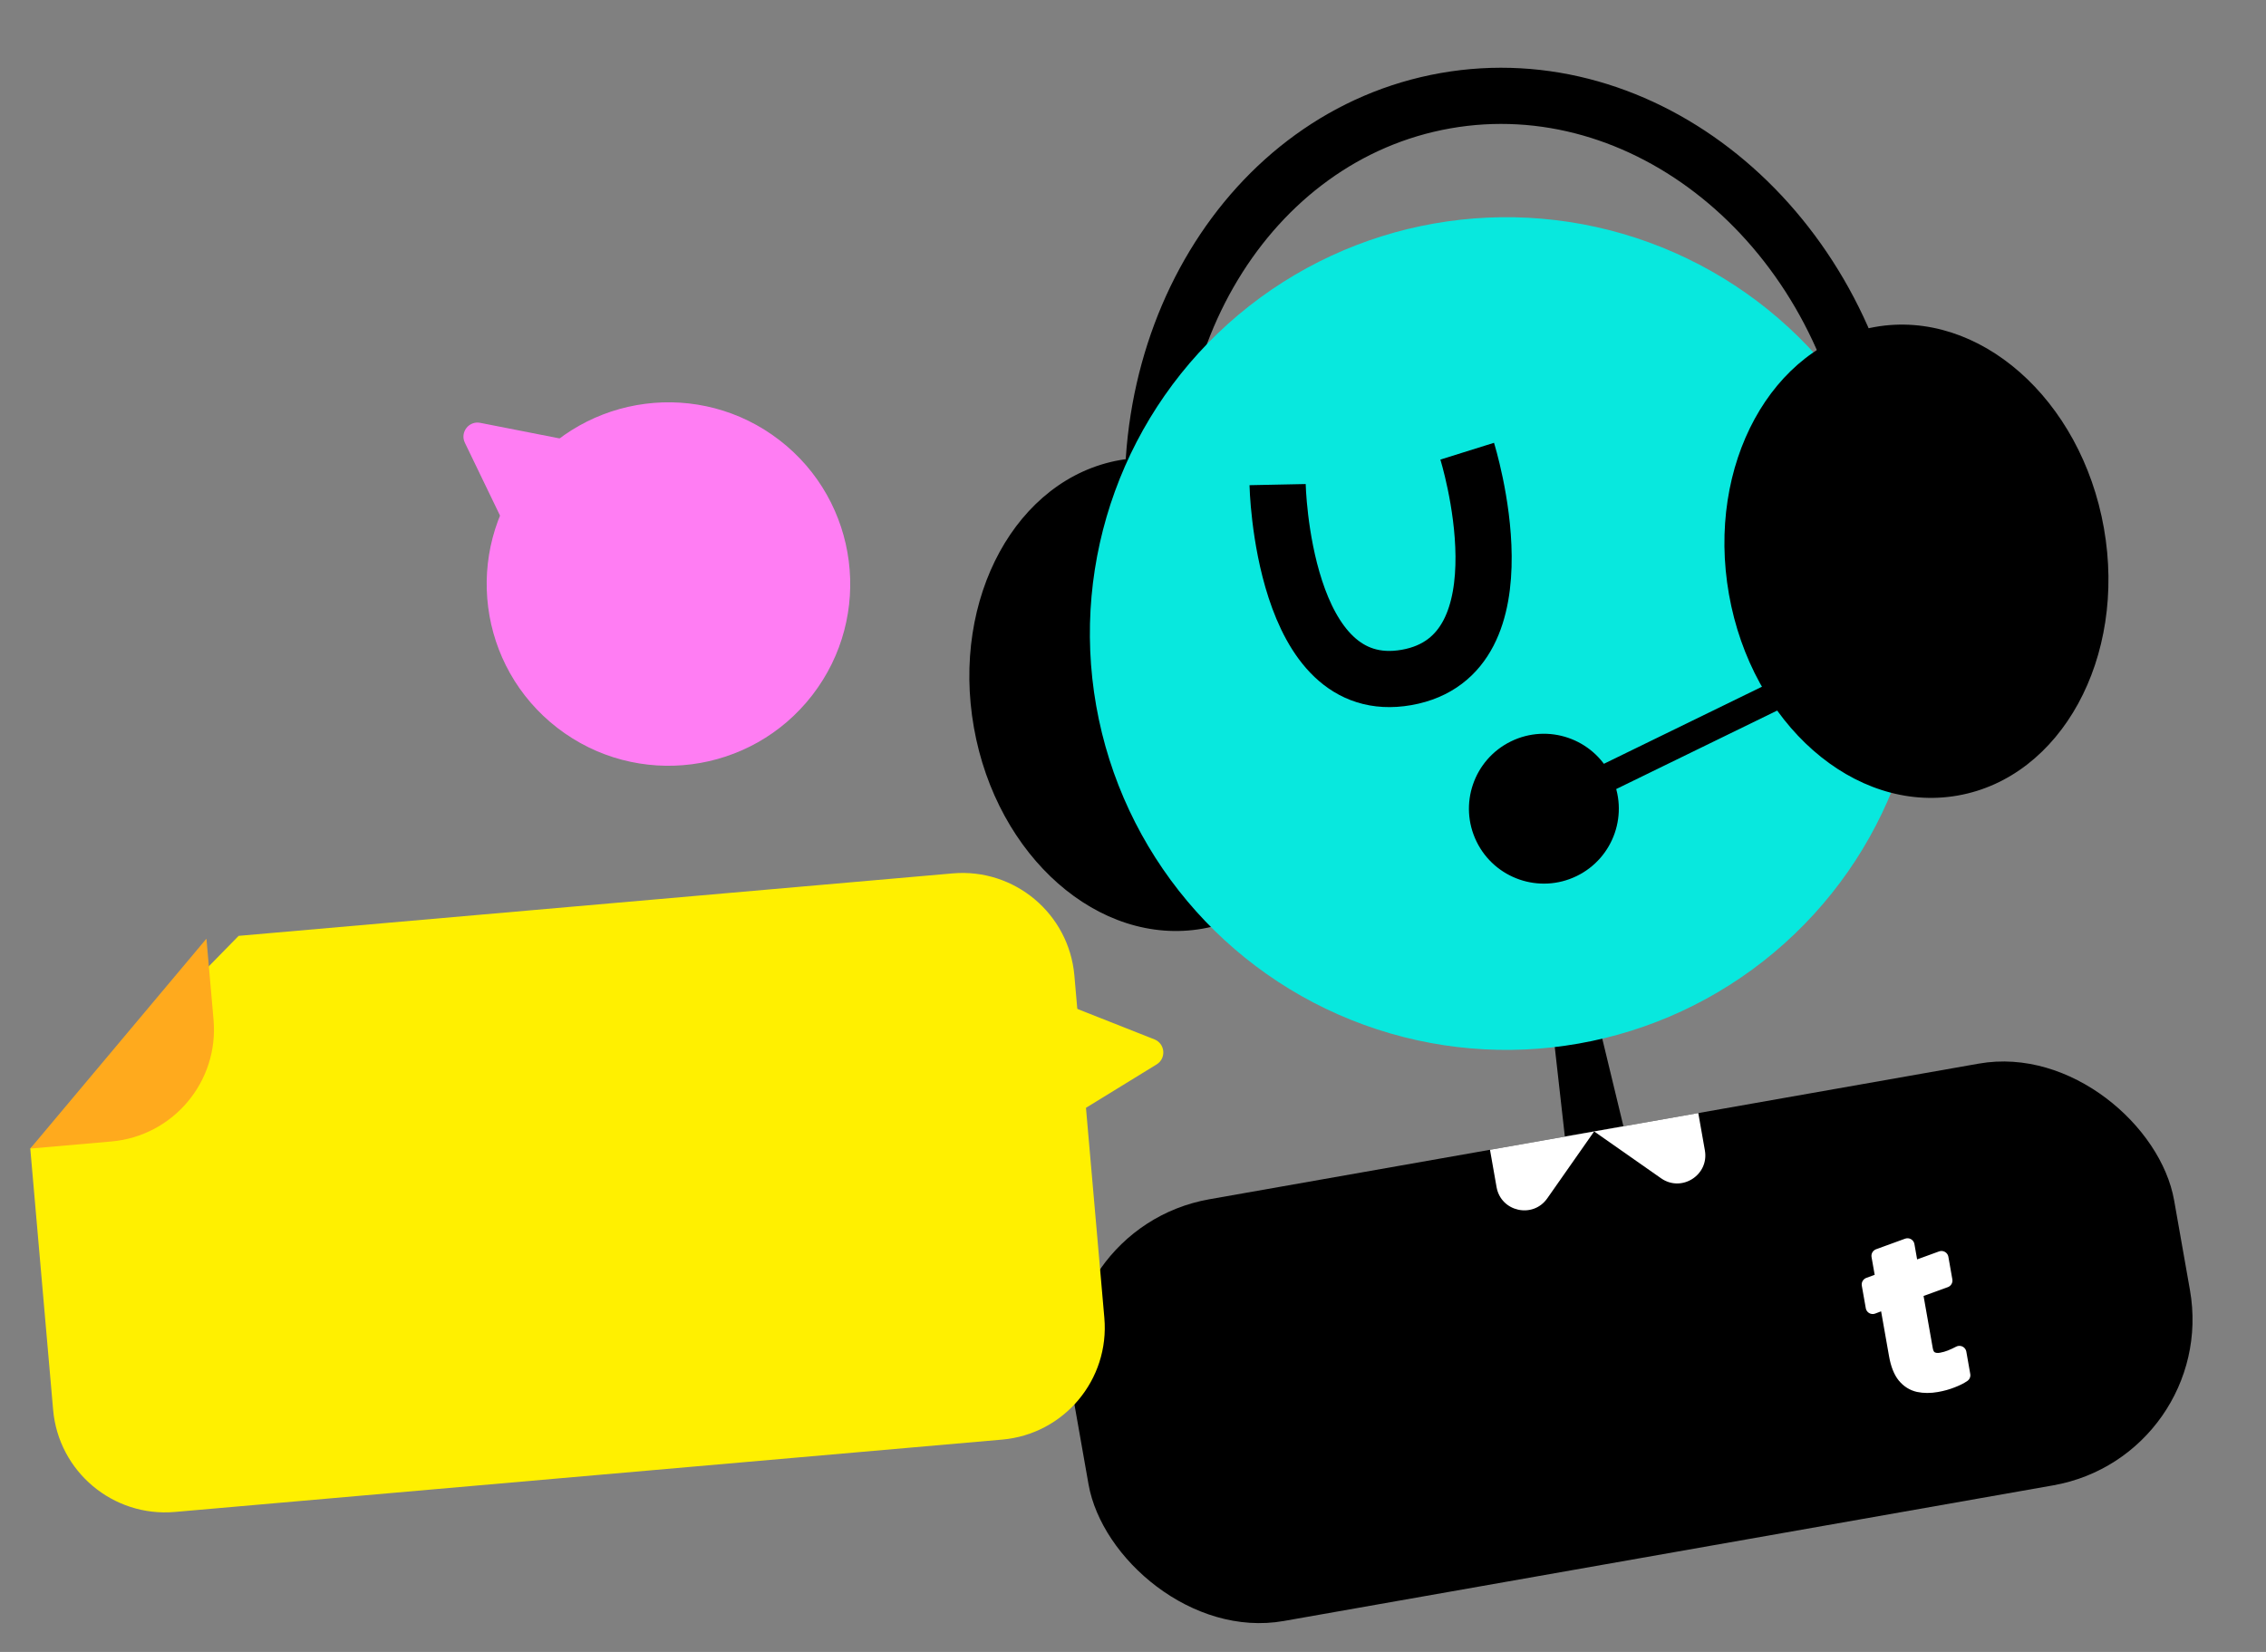 <svg width="144" height="105" viewBox="0 0 144 105" fill="none" xmlns="http://www.w3.org/2000/svg">
<rect x="0" y="0" width="144" height="105" fill="#808080" stroke="none"/>
<path d="M98.765 66.222L101.743 65.696L103.166 71.588L99.443 72.244L98.765 66.222Z" fill="black"/>
<rect x="66.307" y="78.087" width="71.074" height="27.22" rx="10.714" transform="rotate(-10 66.307 78.087)" fill="black"/>
<path d="M94.686 73.083L101.305 71.916L98.326 76.17C97.413 77.473 95.381 77.023 95.104 75.456L94.686 73.083Z" fill="white"/>
<path d="M107.923 70.749L101.305 71.916L105.559 74.895C106.862 75.807 108.618 74.689 108.342 73.122L107.923 70.749Z" fill="white"/>
<path d="M123.356 86.423C123.564 86.386 123.763 86.329 123.951 86.254C124.144 86.177 124.333 86.089 124.517 85.992L124.767 87.411C124.578 87.538 124.339 87.658 124.044 87.771C123.755 87.886 123.432 87.976 123.074 88.039C122.659 88.113 122.271 88.112 121.915 88.037C121.562 87.958 121.261 87.769 121.011 87.47C120.764 87.165 120.587 86.713 120.482 86.113L119.887 82.743L119.007 83.076L118.754 81.645L119.637 81.322L119.373 79.825L121.218 79.153L121.482 80.652L123.376 79.962L123.628 81.394L121.734 82.084L122.385 85.776C122.432 86.043 122.543 86.23 122.716 86.336C122.893 86.439 123.107 86.467 123.356 86.423Z" fill="white" stroke="white" stroke-width="0.893" stroke-linejoin="round"/>
<ellipse cx="73.802" cy="44.135" rx="12.098" ry="15.122" transform="rotate(-10 73.802 44.135)" fill="black"/>
<path d="M119.186 28.455C116.648 14.061 104.414 4.188 91.859 6.401C79.305 8.615 71.185 22.078 73.723 36.471" stroke="black" stroke-width="3.571"/>
<circle cx="95.724" cy="40.27" r="26.464" transform="rotate(-10 95.724 40.27)" fill="#08E8DE"/>
<ellipse cx="121.786" cy="35.674" rx="12.098" ry="15.122" transform="rotate(-10 121.786 35.674)" fill="black"/>
<path d="M102.391 49.315C101.238 46.951 98.387 45.969 96.023 47.122C93.659 48.275 92.678 51.126 93.831 53.49C94.984 55.853 97.834 56.835 100.198 55.682C102.562 54.529 103.543 51.678 102.391 49.315ZM115.301 42.024L97.719 50.6L98.502 52.205L116.084 43.629L115.301 42.024Z" fill="black"/>
<path d="M81.189 30.803C81.189 30.803 81.467 44.456 89.384 43.06C97.301 41.664 93.237 28.679 93.237 28.679" stroke="black" stroke-width="3.571"/>
<circle cx="42.479" cy="37.123" r="11.551" transform="rotate(37.679 42.479 37.123)" fill="#FF7DF3"/>
<path d="M29.541 28.14C29.222 27.478 29.796 26.735 30.518 26.877L36.007 27.955L31.972 33.179L29.541 28.14Z" fill="#FF7DF3"/>
<path d="M1.924 73.006L15.165 59.485L60.537 55.515C64.467 55.171 67.932 58.078 68.275 62.008L70.179 83.765C70.523 87.695 67.616 91.16 63.686 91.504L11.115 96.103C7.185 96.447 3.72 93.54 3.376 89.61L1.924 73.006Z" fill="#FFF000"/>
<path d="M13.119 59.664L13.57 64.817C13.914 68.747 11.007 72.211 7.077 72.555L1.924 73.006L13.119 59.664Z" fill="#FFAA1D"/>
<path d="M73.362 66.066C74.046 66.336 74.128 67.272 73.501 67.657L68.765 70.566L68.193 64.023L73.362 66.066Z" fill="#FFF000"/>
</svg>
